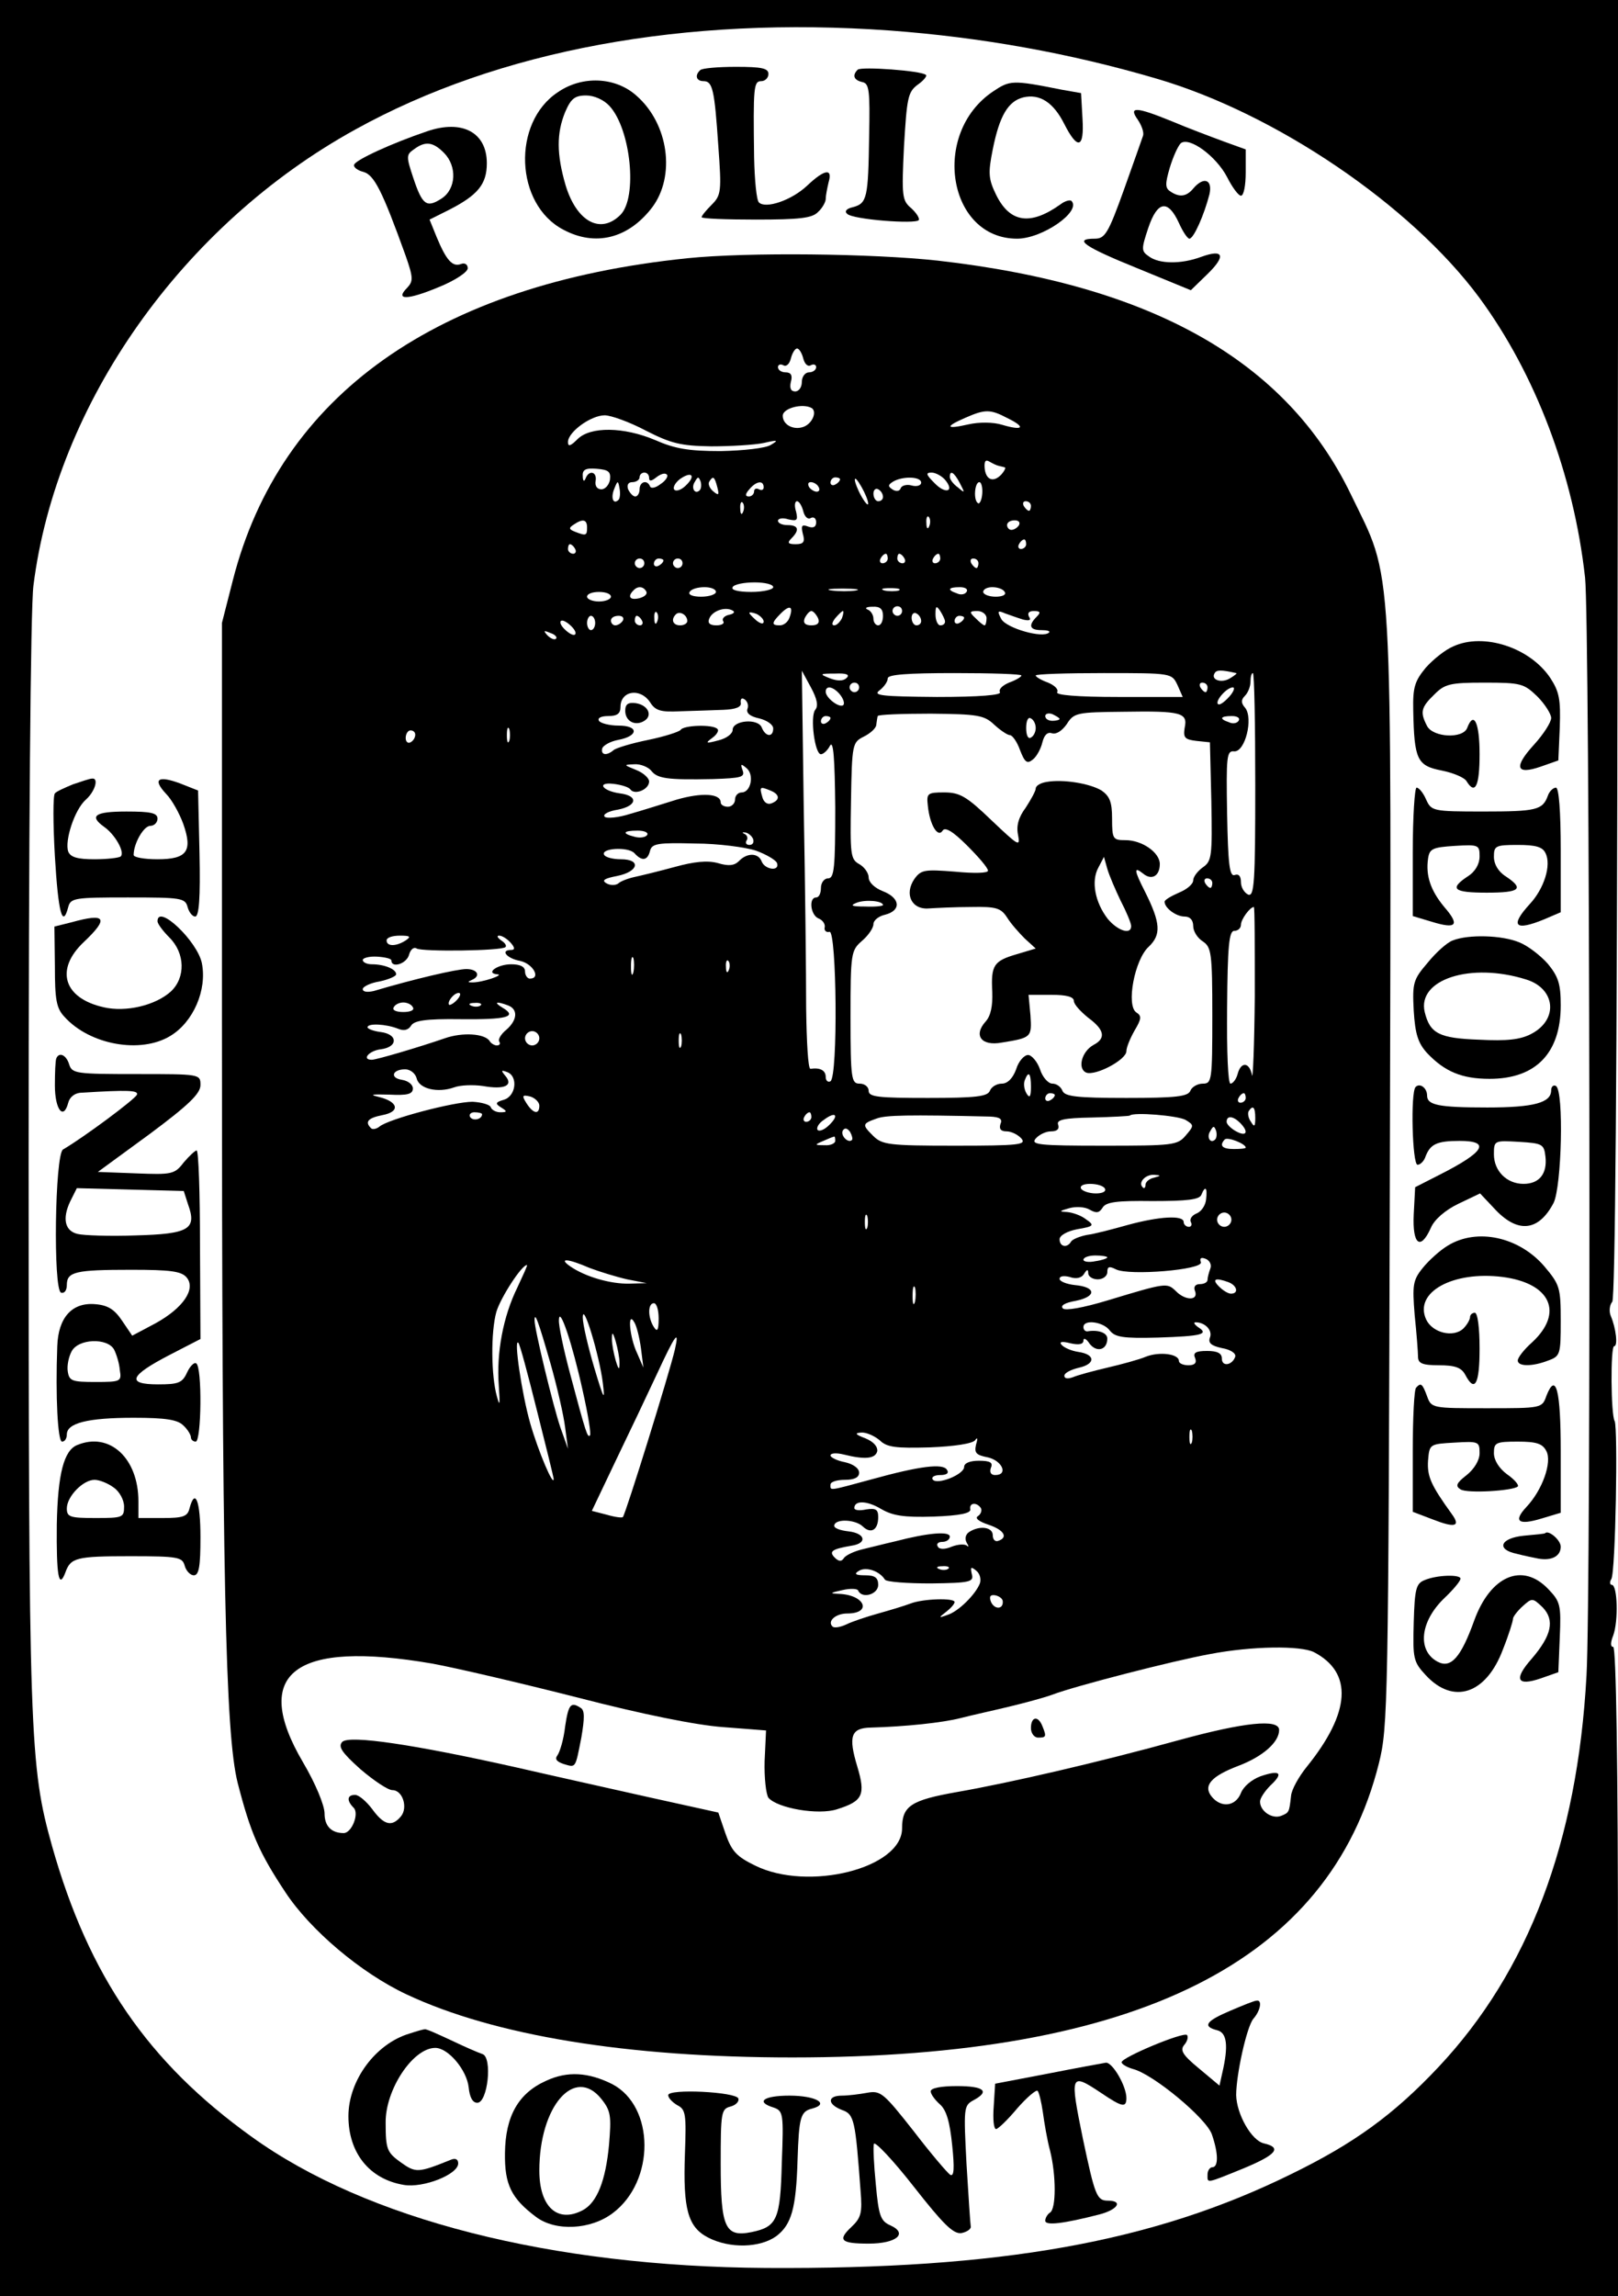 <?xml version="1.0" standalone="no"?>
<!DOCTYPE svg PUBLIC "-//W3C//DTD SVG 20010904//EN"
 "http://www.w3.org/TR/2001/REC-SVG-20010904/DTD/svg10.dtd">
<svg version="1.0" xmlns="http://www.w3.org/2000/svg"
 width="339pt" height="481pt" viewBox="0 0 339 481"
 preserveAspectRatio="xMidYMid meet">

<g transform="translate(0,481) scale(0.1,-0.1)"
fill="#000000" stroke="none">
<path d="M0 2405 l0 -2405 1695 0 1695 0 0 680 c0 435 -4 680 -10 680 -6 0 -6
9 0 24 11 30 9 106 -3 106 -4 0 -5 6 -1 12 9 14 14 318 7 331 -8 13 -9 157 -1
157 8 0 4 37 -7 63 -4 9 -3 23 3 30 6 8 10 479 11 1369 l2 1358 -1695 0 -1696
0 0 -2405z m1865 2341 c189 -14 376 -47 559 -101 249 -73 532 -265 675 -458
118 -160 198 -371 222 -587 10 -88 13 -2129 3 -2300 -19 -349 -122 -620 -310
-820 -94 -100 -177 -160 -308 -224 -290 -143 -610 -200 -1101 -197 -449 3
-837 101 -1078 275 -216 155 -341 336 -418 609 -47 168 -49 226 -49 1431 0
688 4 1161 10 1209 48 382 312 756 675 956 300 166 690 238 1120 207z"/>
<path d="M1467 4663 c-12 -11 -8 -23 7 -23 19 0 23 -17 31 -136 7 -95 6 -103
-14 -123 -12 -12 -21 -23 -21 -26 0 -3 51 -5 114 -5 91 0 118 3 130 16 9 8 16
21 16 27 0 7 3 22 6 35 9 30 -8 28 -45 -7 -33 -31 -87 -49 -101 -35 -5 5 -9
47 -10 94 -2 148 -1 160 15 160 8 0 15 7 15 15 0 12 -14 15 -68 15 -38 0 -72
-3 -75 -7z"/>
<path d="M1797 4664 c-12 -12 -8 -22 10 -26 14 -3 16 -17 14 -113 -2 -129 -4
-141 -34 -149 -14 -3 -18 -9 -12 -14 12 -12 144 -22 150 -13 2 4 -5 15 -16 25
-19 16 -20 25 -15 129 6 100 8 114 28 129 13 9 21 19 18 21 -9 9 -136 18 -143
11z"/>
<path d="M1169 4617 c-97 -64 -90 -235 11 -288 67 -36 136 -19 186 46 50 66
35 176 -33 235 -44 39 -113 42 -164 7z m108 -29 c45 -49 59 -192 23 -228 -42
-42 -92 -14 -115 62 -19 65 -19 109 -1 153 12 28 20 35 44 35 17 0 37 -9 49
-22z"/>
<path d="M2080 4618 c-130 -88 -94 -308 51 -308 53 0 135 57 114 79 -3 3 -14
0 -23 -7 -63 -45 -106 -39 -135 20 -16 33 -17 45 -7 95 14 70 32 101 64 109
34 8 63 -10 86 -56 28 -55 42 -51 38 12 l-3 53 -40 7 c-105 21 -109 20 -145
-4z"/>
<path d="M2384 4559 c8 -12 13 -26 11 -33 -2 -6 -20 -57 -40 -113 -33 -92 -40
-103 -61 -103 -47 0 -22 -17 89 -62 l112 -46 35 34 c39 38 34 53 -13 36 -43
-16 -89 -15 -110 1 -16 11 -16 15 -1 60 19 56 41 60 64 10 8 -18 18 -33 22
-33 9 0 31 50 42 93 7 31 -12 38 -34 12 -14 -17 -29 -19 -48 -6 -11 7 -11 16
-1 50 7 23 17 45 23 51 18 14 74 -27 97 -71 11 -22 24 -39 29 -39 6 0 10 22
10 49 l0 48 -47 17 c-27 10 -75 28 -108 42 -76 31 -91 31 -71 3z"/>
<path d="M895 4535 c-74 -25 -150 -60 -153 -70 -2 -5 7 -12 19 -15 23 -6 40
-40 89 -176 16 -46 16 -53 3 -67 -26 -26 0 -26 65 1 35 14 62 32 62 40 0 8 -6
12 -14 9 -18 -7 -31 8 -51 56 l-15 37 40 20 c61 31 80 54 80 98 0 65 -52 92
-125 67z m35 -45 c28 -28 26 -76 -5 -96 -31 -20 -40 -14 -59 43 -15 45 -15 49
1 60 24 18 40 16 63 -7z"/>
<path d="M1440 4269 c-525 -54 -853 -287 -952 -674 l-23 -90 0 -835 c0 -1164
7 -1492 33 -1595 27 -105 45 -146 100 -229 52 -79 158 -169 254 -214 183 -86
462 -132 808 -132 724 0 1125 201 1229 616 19 76 20 120 23 1239 3 1320 8
1233 -82 1420 -135 279 -416 438 -865 489 -137 15 -399 18 -525 5z m243 -210
c3 -12 10 -18 16 -14 6 3 11 1 11 -4 0 -6 -7 -11 -15 -11 -8 0 -15 -9 -15 -20
0 -11 -6 -20 -14 -20 -9 0 -12 7 -9 20 4 14 0 20 -11 20 -9 0 -16 5 -16 11 0
5 5 7 11 4 6 -4 13 2 16 14 3 12 9 21 13 21 4 0 10 -9 13 -21z m18 -104 c11
-8 1 -32 -17 -39 -21 -8 -44 4 -44 23 0 16 42 27 61 16z m410 -21 c39 -19 33
-27 -11 -14 -19 6 -49 6 -71 1 -48 -11 -50 -5 -6 14 41 18 52 18 88 -1z m-758
-26 c53 -27 73 -32 137 -33 41 0 91 3 110 7 30 7 32 6 15 -4 -11 -7 -58 -12
-105 -13 -67 0 -96 5 -137 23 -66 28 -136 29 -163 2 -15 -15 -20 -16 -20 -6 0
21 48 56 77 56 13 0 52 -14 86 -32z m740 -74 c4 -1 9 -2 12 -3 3 0 0 -7 -7
-15 -17 -18 -33 -11 -35 14 -1 14 2 18 10 13 7 -4 15 -8 20 -9z m-815 -29 c-2
-11 -10 -20 -18 -20 -9 0 -14 7 -12 18 3 19 -14 23 -21 5 -3 -8 -6 -6 -6 5 -1
13 6 17 29 15 25 -2 30 -6 28 -23z m82 4 c0 -8 5 -7 15 1 9 7 18 10 22 6 4 -3
-2 -13 -13 -20 -10 -8 -20 -10 -22 -5 -6 15 -22 10 -22 -6 0 -8 -4 -15 -9 -15
-5 0 -11 7 -15 15 -3 9 0 15 9 15 8 0 15 5 15 10 0 6 5 10 10 10 6 0 10 -5 10
-11z m77 -16 c-9 -9 -20 -13 -24 -9 -4 4 1 14 11 22 25 18 35 8 13 -13z m543
12 c21 -25 1 -31 -22 -7 -18 18 -19 22 -6 22 8 0 21 -7 28 -15z m31 -7 c11
-21 11 -22 -4 -9 -10 7 -17 17 -17 22 0 15 9 10 21 -13z m-545 -15 c-10 -10
-19 5 -10 18 6 11 8 11 12 0 2 -7 1 -15 -2 -18z m37 6 c4 -16 3 -18 -9 -8 -7
6 -11 15 -8 20 8 13 11 11 17 -12z m257 17 c0 -3 -4 -8 -10 -11 -5 -3 -10 -1
-10 4 0 6 5 11 10 11 6 0 10 -2 10 -4z m59 -51 c0 -5 -6 1 -14 15 -8 14 -14
30 -14 35 0 6 6 -1 14 -15 8 -14 14 -29 14 -35z m111 44 c0 -6 -9 -9 -20 -6
-10 3 -21 0 -23 -6 -2 -6 -9 -7 -16 -3 -11 7 -11 10 0 17 20 12 59 11 59 -2z
m-634 -36 c-11 -11 -17 4 -9 23 7 18 8 18 11 1 2 -10 1 -21 -2 -24z m304 26
c0 -5 -4 -7 -10 -4 -5 3 -10 1 -10 -4 0 -6 -5 -11 -11 -11 -8 0 -8 5 1 15 14
17 30 20 30 4z m115 1 c3 -5 2 -10 -4 -10 -5 0 -13 5 -16 10 -3 6 -2 10 4 10
5 0 13 -4 16 -10z m343 -14 c-1 -14 -6 -23 -9 -20 -10 6 -7 44 3 44 4 0 7 -11
6 -24z m-208 -7 c0 -5 -4 -9 -10 -9 -5 0 -10 7 -10 16 0 8 5 12 10 9 6 -3 10
-10 10 -16z m-293 -31 c-3 -8 -6 -5 -6 6 -1 11 2 17 5 13 3 -3 4 -12 1 -19z
m126 1 c3 -12 10 -18 16 -14 6 3 11 -1 11 -9 0 -10 -6 -13 -17 -9 -13 5 -15 2
-11 -15 5 -17 2 -22 -15 -22 -16 0 -18 3 -9 12 18 18 15 28 -8 28 -11 0 -20 4
-20 9 0 5 10 7 22 3 18 -4 20 -2 16 16 -4 12 -3 22 2 22 4 0 10 -9 13 -21z
m477 11 c0 -5 -2 -10 -4 -10 -3 0 -8 5 -11 10 -3 6 -1 10 4 10 6 0 11 -4 11
-10z m-213 -42 c-3 -8 -6 -5 -6 6 -1 11 2 17 5 13 3 -3 4 -12 1 -19z m-717 -3
c0 -17 -2 -18 -25 -9 -13 5 -14 8 -3 15 19 13 28 11 28 -6z m905 5 c-3 -5 -10
-10 -16 -10 -5 0 -9 5 -9 10 0 6 7 10 16 10 8 0 12 -4 9 -10z m15 -40 c0 -5
-5 -10 -11 -10 -5 0 -7 5 -4 10 3 6 8 10 11 10 2 0 4 -4 4 -10z m-945 -10 c3
-5 1 -10 -4 -10 -6 0 -11 5 -11 10 0 6 2 10 4 10 3 0 8 -4 11 -10z m655 -20
c0 -5 -5 -10 -11 -10 -5 0 -7 5 -4 10 3 6 8 10 11 10 2 0 4 -4 4 -10z m35 0
c3 -5 1 -10 -4 -10 -6 0 -11 5 -11 10 0 6 2 10 4 10 3 0 8 -4 11 -10z m75 0
c0 -5 -5 -10 -11 -10 -5 0 -7 5 -4 10 3 6 8 10 11 10 2 0 4 -4 4 -10z m-620
-10 c0 -5 -4 -10 -10 -10 -5 0 -10 5 -10 10 0 6 5 10 10 10 6 0 10 -4 10 -10z
m40 6 c0 -3 -4 -8 -10 -11 -5 -3 -10 -1 -10 4 0 6 5 11 10 11 6 0 10 -2 10 -4z
m40 -6 c0 -5 -4 -10 -10 -10 -5 0 -10 5 -10 10 0 6 5 10 10 10 6 0 10 -4 10
-10z m620 0 c0 -5 -2 -10 -4 -10 -3 0 -8 5 -11 10 -3 6 -1 10 4 10 6 0 11 -4
11 -10z m-430 -50 c0 -5 -21 -10 -46 -10 -27 0 -43 4 -39 10 3 6 24 10 46 10
21 0 39 -4 39 -10z m-266 -9 c3 -5 -3 -11 -14 -14 -20 -5 -26 3 -13 16 9 10
21 9 27 -2z m146 -1 c0 -5 -14 -10 -31 -10 -17 0 -28 4 -24 10 3 6 17 10 31
10 13 0 24 -4 24 -10z m293 3 c-13 -2 -35 -2 -50 0 -16 2 -5 4 22 4 28 0 40
-2 28 -4z m90 0 c-7 -2 -21 -2 -30 0 -10 3 -4 5 12 5 17 0 24 -2 18 -5z m142
-3 c-3 -5 -12 -7 -20 -3 -21 7 -19 13 6 13 11 0 18 -4 14 -10z m80 0 c4 -6 -5
-10 -19 -10 -14 0 -26 5 -26 10 0 6 9 10 19 10 11 0 23 -4 26 -10z m-825 -10
c0 -5 -11 -10 -25 -10 -14 0 -25 5 -25 10 0 6 11 10 25 10 14 0 25 -4 25 -10z
m247 -38 c-9 -2 -15 -8 -12 -13 4 -5 -3 -9 -14 -9 -14 0 -19 5 -15 14 6 16 33
26 49 17 6 -3 2 -7 -8 -9z m127 -6 c-3 -9 -12 -16 -20 -16 -18 0 -18 5 2 25
19 19 27 15 18 -9z m196 4 c0 -11 -4 -20 -10 -20 -5 0 -10 6 -10 14 0 8 -6 17
-12 19 -7 3 -3 6 10 6 16 1 22 -5 22 -19z m40 10 c0 -5 -4 -10 -10 -10 -5 0
-10 5 -10 10 0 6 5 10 10 10 6 0 10 -4 10 -10z m90 -22 c0 -5 -4 -8 -10 -8 -5
0 -10 10 -10 23 0 18 2 19 10 7 5 -8 10 -18 10 -22z m-603 0 c-3 -8 -6 -5 -6
6 -1 11 2 17 5 13 3 -3 4 -12 1 -19z m63 1 c0 -5 -7 -9 -15 -9 -15 0 -20 12
-9 23 8 8 24 -1 24 -14z m160 -1 c0 -6 -6 -5 -15 2 -8 7 -15 14 -15 16 0 2 7
1 15 -2 8 -4 15 -11 15 -16z m114 7 c4 -10 -1 -15 -14 -15 -13 0 -18 5 -14 15
4 8 10 15 14 15 4 0 10 -7 14 -15z m50 0 c-4 -8 -11 -15 -16 -15 -6 0 -5 6 2
15 7 8 14 15 16 15 2 0 1 -7 -2 -15z m166 -6 c0 -5 -4 -9 -10 -9 -5 0 -10 7
-10 16 0 8 5 12 10 9 6 -3 10 -10 10 -16z m137 6 c0 -8 -2 -15 -4 -15 -3 0
-11 7 -19 15 -14 13 -13 15 4 15 10 0 19 -7 19 -15z m77 -3 c13 -3 17 -1 12 6
-4 8 0 12 10 12 14 0 15 -3 6 -12 -18 -18 -15 -28 10 -28 12 0 19 -2 16 -5
-13 -13 -89 9 -100 28 -9 17 -8 19 8 12 11 -4 28 -10 38 -13z m-897 -7 c0 -8
-4 -15 -9 -15 -4 0 -8 7 -8 15 0 8 4 15 8 15 5 0 9 -7 9 -15z m58 5 c-3 -5
-10 -10 -16 -10 -5 0 -9 5 -9 10 0 6 7 10 16 10 8 0 12 -4 9 -10z m40 0 c3 -5
1 -10 -4 -10 -6 0 -11 5 -11 10 0 6 2 10 4 10 3 0 8 -4 11 -10z m675 6 c0 -3
-4 -8 -10 -11 -5 -3 -10 -1 -10 4 0 6 5 11 10 11 6 0 10 -2 10 -4z m-820 -21
c7 -8 8 -15 2 -15 -5 0 -15 7 -22 15 -7 8 -8 15 -2 15 5 0 15 -7 22 -15z m-35
-23 c-3 -3 -11 0 -18 7 -9 10 -8 11 6 5 10 -3 15 -9 12 -12z m1425 -72 c3 0
-3 -5 -13 -11 -18 -11 -41 -3 -32 11 4 7 14 7 45 0z m-882 -77 c-11 -14 -1
-93 12 -93 5 0 14 8 19 18 7 12 10 -25 11 -130 0 -125 -2 -148 -15 -148 -8 0
-15 -9 -15 -20 0 -11 -4 -20 -10 -20 -16 0 -12 -37 5 -44 8 -3 14 -11 13 -18
-2 -7 3 -12 10 -10 15 3 18 -303 2 -313 -5 -3 -10 1 -10 9 0 14 -12 20 -32 17
-5 0 -8 56 -9 127 0 70 -2 258 -5 417 l-4 290 19 -35 c13 -24 16 -39 9 -47z
m66 67 c-7 -7 -19 -7 -35 -1 -23 9 -22 10 11 10 23 1 31 -2 24 -9z m366 5 c0
-3 -12 -10 -26 -15 -14 -6 -22 -14 -19 -20 4 -6 -42 -10 -132 -10 -117 1 -135
3 -120 14 9 7 17 18 17 25 0 8 42 11 140 11 77 0 140 -2 140 -5z m327 -20 l11
-25 -135 0 c-87 0 -132 4 -128 10 3 6 -5 14 -19 20 -14 5 -26 12 -26 15 0 3
64 5 143 5 142 0 142 0 154 -25z m163 -210 c0 -204 -2 -234 -15 -229 -8 4 -15
15 -15 26 0 13 -5 18 -13 15 -11 -4 -14 23 -16 128 -2 121 -1 133 15 131 23
-1 40 69 23 91 -9 10 -9 17 -1 25 7 7 12 20 12 30 0 10 2 18 5 18 3 0 5 -106
5 -235z m-830 205 c0 -5 -4 -10 -10 -10 -5 0 -10 5 -10 10 0 6 5 10 10 10 6 0
10 -4 10 -10z m730 0 c0 -5 -2 -10 -4 -10 -3 0 -8 5 -11 10 -3 6 -1 10 4 10 6
0 11 -4 11 -10z m-770 -15 c7 -9 10 -18 7 -22 -8 -7 -37 15 -37 28 0 14 16 11
30 -6z m815 -5 c-10 -11 -20 -18 -23 -15 -7 6 18 35 31 35 5 0 2 -9 -8 -20z
m-1213 -11 c11 -18 23 -21 63 -19 28 1 68 2 90 3 27 1 39 6 37 15 -1 8 2 11 8
7 6 -4 9 -13 6 -20 -3 -9 6 -16 25 -20 16 -4 29 -13 29 -21 0 -19 -16 -18 -24
2 -8 20 -61 15 -61 -5 0 -8 -13 -18 -30 -22 -26 -7 -28 -6 -13 5 10 7 15 16
11 19 -9 10 -71 8 -77 -2 -3 -4 -34 -14 -68 -21 -35 -7 -67 -17 -72 -21 -15
-13 -28 -11 -24 4 3 6 17 14 33 17 43 8 44 30 1 30 -19 0 -38 5 -41 10 -4 6 5
10 19 10 19 0 26 5 26 19 0 34 41 41 62 10z m721 -47 c13 -12 28 -22 33 -22 5
0 15 -14 21 -31 10 -26 15 -30 27 -20 8 6 17 23 20 36 4 16 11 22 20 19 9 -3
21 5 31 19 15 24 21 25 119 26 122 2 135 -2 128 -34 -3 -20 0 -24 24 -27 l29
-3 3 -124 c2 -115 1 -125 -18 -138 -11 -8 -20 -20 -20 -27 0 -8 -13 -19 -30
-26 -16 -7 -30 -15 -30 -19 0 -13 24 -31 42 -31 11 0 18 -7 18 -20 0 -11 9
-25 20 -32 18 -12 20 -24 20 -155 0 -137 -1 -143 -20 -143 -11 0 -23 -7 -26
-15 -5 -12 -30 -15 -134 -15 -104 0 -129 3 -134 15 -3 8 -12 15 -21 15 -9 0
-21 14 -26 30 -6 17 -18 30 -25 30 -8 0 -20 -13 -25 -30 -7 -19 -18 -30 -30
-30 -11 0 -22 -7 -25 -15 -5 -12 -29 -15 -130 -15 -104 0 -124 2 -124 15 0 8
-8 15 -19 15 -17 0 -19 9 -19 139 0 134 1 140 24 160 13 11 24 27 24 35 0 8
11 17 25 20 34 9 31 35 -5 49 -18 7 -30 19 -30 29 0 9 -9 22 -20 28 -18 10
-19 20 -17 132 2 120 3 123 27 135 14 7 26 18 26 25 1 7 2 15 3 18 0 3 50 5
111 5 98 -1 112 -3 133 -23z m137 12 c0 -2 -7 -4 -15 -4 -8 0 -15 4 -15 10 0
5 7 7 15 4 8 -4 15 -8 15 -10z m-480 2 c0 -3 -4 -8 -10 -11 -5 -3 -10 -1 -10
4 0 6 5 11 10 11 6 0 10 -2 10 -4z m430 -21 c0 -8 -4 -17 -10 -20 -6 -4 -10 5
-10 20 0 15 4 24 10 20 6 -3 10 -12 10 -20z m425 15 c-3 -5 -12 -7 -20 -3 -21
7 -19 13 6 13 11 0 18 -4 14 -10z m-1528 -42 c-3 -7 -5 -2 -5 12 0 14 2 19 5
13 2 -7 2 -19 0 -25z m-197 13 c0 -6 -4 -13 -10 -16 -5 -3 -10 1 -10 9 0 9 5
16 10 16 6 0 10 -4 10 -9z m494 -75 c13 -17 33 -20 130 -18 59 2 67 4 62 18
-5 14 -4 15 8 5 17 -14 9 -51 -10 -51 -8 0 -14 -7 -14 -15 0 -8 -7 -15 -15
-15 -8 0 -15 4 -15 9 0 19 -40 21 -92 6 -29 -9 -73 -23 -98 -30 -25 -8 -49
-10 -53 -6 -5 5 8 12 28 15 40 8 43 29 4 34 -37 5 -50 24 -14 20 17 -2 33 -7
36 -12 9 -12 39 0 39 17 0 7 -12 18 -27 24 -27 11 -27 11 -4 12 13 1 29 -6 35
-13z m250 -42 c20 -8 21 -20 2 -27 -8 -3 -16 2 -19 14 -6 21 -5 22 17 13z
m-258 -93 c-3 -5 -15 -7 -26 -4 -28 7 -25 13 6 13 14 0 23 -4 20 -9z m222 -9
c2 -7 -1 -12 -8 -12 -6 0 -9 4 -6 9 4 5 1 12 -4 14 -6 3 -5 4 2 3 6 -1 14 -8
16 -14z m6 -24 c22 -8 42 -20 44 -26 6 -18 -25 -14 -32 3 -7 19 -31 19 -48 1
-9 -9 -21 -11 -44 -4 -22 6 -50 3 -90 -8 -33 -9 -70 -18 -84 -21 -14 -3 -30
-9 -35 -14 -6 -4 -17 -4 -25 1 -10 6 -3 10 23 15 45 9 51 35 8 35 -17 0 -32 4
-35 9 -9 14 49 18 63 4 16 -18 28 -16 33 5 4 15 17 17 94 15 49 0 107 -8 128
-15z m956 -68 c0 -5 -2 -10 -4 -10 -3 0 -8 5 -11 10 -3 6 -1 10 4 10 6 0 11
-4 11 -10z m-690 -46 c0 -2 -17 -4 -37 -3 -29 0 -33 2 -18 8 18 7 55 4 55 -5z
m779 -191 c-1 -104 -4 -178 -6 -165 -5 27 -23 29 -30 2 -3 -11 -10 -20 -15
-20 -5 0 -8 66 -7 160 1 128 4 160 15 160 8 0 14 6 14 13 0 11 19 37 27 37 2
0 2 -84 2 -187z m-1779 117 c-20 -13 -40 -13 -40 0 0 6 12 10 28 10 21 0 24
-2 12 -10z m220 -5 c9 -10 9 -15 1 -15 -24 0 -9 -18 19 -23 27 -6 44 -37 20
-37 -5 0 -10 7 -10 15 0 10 -10 15 -29 15 -29 0 -55 -19 -29 -21 16 -1 -31
-17 -52 -17 -10 0 -11 1 -2 5 20 8 13 23 -11 23 -20 0 -110 -21 -194 -46 -13
-3 -23 -2 -23 4 0 5 16 13 35 16 19 4 35 11 35 15 0 11 -25 21 -51 21 -10 0
-19 4 -19 9 0 4 13 8 30 7 16 -1 30 -4 30 -8 0 -17 32 -7 37 12 3 11 10 17 16
13 12 -7 178 -5 186 3 3 3 -1 9 -9 14 -8 6 -10 10 -4 10 6 0 17 -7 24 -15z
m257 -62 c-3 -10 -5 -4 -5 12 0 17 2 24 5 18 2 -7 2 -21 0 -30z m200 5 c-3 -8
-6 -5 -6 6 -1 11 2 17 5 13 3 -3 4 -12 1 -19z m-569 -62 c-7 -8 -15 -12 -17
-11 -5 6 10 25 20 25 5 0 4 -6 -3 -14z m-93 -16 c4 -6 -5 -10 -20 -10 -15 0
-24 4 -20 10 3 6 12 10 20 10 8 0 17 -4 20 -10z m142 4 c-3 -3 -12 -4 -19 -1
-8 3 -5 6 6 6 11 1 17 -2 13 -5z m57 0 c22 -8 20 -31 -3 -51 -11 -9 -18 -20
-15 -25 3 -4 1 -8 -5 -8 -5 0 -12 4 -15 9 -10 16 -57 19 -94 6 -52 -18 -143
-45 -153 -45 -22 0 -6 19 19 22 16 2 27 9 27 18 0 9 -11 16 -27 18 -16 2 -28
7 -28 10 0 9 39 7 64 -3 12 -5 21 -3 27 6 6 11 30 15 104 14 97 -1 120 5 88
24 -20 12 -13 14 11 5z m66 -69 c0 -8 -7 -15 -15 -15 -8 0 -15 7 -15 15 0 8 7
15 15 15 8 0 15 -7 15 -15z m297 -17 c-3 -7 -5 -2 -5 12 0 14 2 19 5 13 2 -7
2 -19 0 -25z m-554 -67 c5 -22 44 -31 78 -19 13 5 40 6 61 3 45 -8 64 1 47 21
-10 12 -9 13 4 8 23 -9 18 -51 -8 -58 -17 -5 -18 -8 -5 -16 13 -8 13 -10 -2
-10 -9 0 -18 5 -20 11 -2 5 -19 10 -38 11 -39 0 -176 -36 -195 -52 -6 -5 -15
-7 -18 -3 -13 13 -6 21 24 27 38 7 34 28 -7 38 -21 5 -16 6 21 5 39 -2 50 1
50 13 0 8 -10 16 -23 18 -26 4 -20 22 7 22 10 0 21 -8 24 -19z m1287 -18 c0
-21 -3 -24 -9 -14 -5 8 -7 20 -4 28 8 21 13 15 13 -14z m-1030 -39 c0 -20 -13
-17 -27 5 -10 16 -9 18 8 14 10 -3 19 -12 19 -19z m1080 22 c0 -3 -4 -8 -10
-11 -5 -3 -10 -1 -10 4 0 6 5 11 10 11 6 0 10 -2 10 -4z m400 -6 c0 -5 -5 -10
-11 -10 -5 0 -7 5 -4 10 3 6 8 10 11 10 2 0 4 -4 4 -10z m20 -42 c0 -18 -2
-20 -9 -8 -6 8 -7 18 -5 22 9 14 14 9 14 -14z m-1620 8 c0 -11 -19 -15 -25 -6
-3 5 1 10 9 10 9 0 16 -2 16 -4z m690 -6 c0 -5 -5 -10 -11 -10 -5 0 -7 5 -4
10 3 6 8 10 11 10 2 0 4 -4 4 -10z m37 -17 c-9 -9 -20 -14 -24 -10 -3 4 2 14
13 21 25 19 33 10 11 -11z m337 18 c21 -1 27 -5 22 -16 -3 -10 1 -15 13 -15
10 0 24 -7 31 -15 11 -13 -5 -15 -139 -15 -140 0 -153 2 -172 21 -23 23 -23
25 8 36 19 7 66 8 237 4z m410 -7 c18 -11 18 -12 0 -33 -17 -20 -27 -21 -172
-21 -136 0 -153 2 -142 15 7 8 21 15 32 15 13 0 18 5 15 14 -4 10 11 14 71 15
42 1 77 3 79 4 7 8 101 0 117 -9z m114 -6 c19 -19 14 -30 -8 -18 -11 6 -20 15
-20 20 0 14 14 12 28 -2z m-813 -36 c-8 -8 -25 10 -19 20 4 6 9 5 15 -3 4 -7
6 -15 4 -17z m761 1 c-10 -10 -19 5 -10 18 6 11 8 11 12 0 2 -7 1 -15 -2 -18z
m-796 -3 c0 -5 -10 -10 -22 -9 -22 0 -22 1 -3 9 11 5 21 9 23 9 1 1 2 -3 2 -9z
m860 -14 c0 -2 -11 -3 -25 -3 -24 0 -31 7 -19 20 6 6 44 -9 44 -17z m-192 -63
c-10 -2 -18 -9 -18 -15 0 -6 -3 -9 -6 -5 -10 10 6 27 24 26 15 -1 15 -2 0 -6z
m-103 -23 c3 -6 -5 -10 -19 -10 -14 0 -28 5 -31 10 -3 6 5 10 19 10 14 0 28
-4 31 -10z m212 -22 c-1 -13 -10 -26 -20 -30 -10 -4 -15 -12 -12 -18 3 -5 1
-10 -4 -10 -6 0 -11 5 -11 10 0 15 -51 12 -117 -6 -32 -9 -70 -19 -86 -21 -15
-3 -30 -9 -33 -14 -8 -14 -24 -11 -24 5 0 8 16 17 37 21 35 6 37 8 18 21 -10
8 -28 14 -39 15 -18 1 -17 2 4 8 14 4 33 3 43 -3 14 -8 20 -7 27 4 7 12 29 15
105 14 72 0 98 3 102 13 8 20 13 16 10 -9z m-710 -60 c-3 -7 -5 -2 -5 12 0 14
2 19 5 13 2 -7 2 -19 0 -25z m763 17 c0 -8 -7 -15 -15 -15 -8 0 -15 7 -15 15
0 8 7 15 15 15 8 0 15 -7 15 -15z m-260 -79 c0 -2 -11 -6 -25 -8 -14 -3 -25
-1 -25 3 0 5 11 9 25 9 14 0 25 -2 25 -4z m216 -23 c-3 -8 -6 -19 -6 -24 0 -5
-7 -9 -16 -9 -10 0 -14 -6 -10 -15 7 -20 -21 -20 -41 1 -18 17 -20 17 -142
-20 -53 -16 -89 -22 -94 -17 -6 6 4 12 27 16 44 9 43 29 -2 33 -18 2 -32 8
-32 13 0 6 9 7 21 4 14 -5 25 -2 30 6 6 10 9 11 9 2 0 -7 9 -13 20 -13 11 0
20 7 20 15 0 12 4 13 18 6 27 -14 184 -1 178 15 -3 8 0 11 10 7 8 -3 13 -12
10 -20z m-1301 1 c21 -8 57 -19 79 -24 l41 -8 -36 -1 c-39 -1 -92 14 -124 36
-26 18 -6 17 40 -3z m-151 -41 c-30 -61 -44 -137 -39 -205 3 -41 2 -46 -4 -23
-12 43 -13 134 -1 177 9 30 53 98 64 98 2 0 -8 -21 -20 -47z m1490 11 c18 -7
22 -24 5 -24 -6 0 -17 7 -25 15 -16 16 -7 19 20 9z m-657 -41 c-3 -10 -5 -4
-5 12 0 17 2 24 5 18 2 -7 2 -21 0 -30z m-537 -35 c0 -25 -3 -29 -10 -18 -13
20 -13 50 0 50 6 0 10 -15 10 -32z m-117 -135 c5 -40 2 -35 -18 32 -13 44 -24
91 -24 105 0 36 35 -80 42 -137z m-42 -17 c11 -49 18 -91 15 -93 -5 -5 -8 3
-41 127 -14 52 -25 104 -24 115 1 31 28 -49 50 -149z m-68 59 c14 -49 28 -110
31 -135 l6 -45 -16 45 c-15 44 -54 205 -54 224 0 20 8 -2 33 -89z m190 30 l5
-40 -13 30 c-16 33 -21 91 -6 65 5 -8 11 -33 14 -55z m982 38 c11 -14 27 -17
101 -15 92 3 108 7 84 22 -8 6 -10 10 -5 10 20 0 36 -17 30 -32 -4 -11 2 -17
25 -22 18 -3 30 -11 28 -18 -6 -18 -28 -22 -28 -4 0 11 -9 16 -31 16 -24 0
-30 -4 -25 -15 4 -10 -1 -15 -14 -15 -11 0 -20 4 -20 9 0 15 -41 20 -69 9 -14
-6 -51 -16 -81 -23 -30 -7 -63 -16 -72 -20 -11 -4 -18 -3 -18 3 0 6 14 13 31
17 35 8 34 28 -2 33 -13 2 -28 8 -34 14 -7 7 -1 9 18 4 18 -4 27 -2 27 6 0 6
6 4 13 -7 15 -19 37 -13 37 11 0 12 -19 19 -42 15 -5 0 -8 4 -8 9 0 17 42 11
55 -7z m-1027 -68 c0 -16 -2 -15 -8 5 -4 14 -8 34 -8 45 0 16 2 15 8 -5 4 -14
8 -34 8 -45z m116 28 c-11 -48 -103 -344 -109 -351 -2 -2 -17 0 -34 5 l-31 8
50 105 c28 58 67 140 87 183 38 82 47 94 37 50z m-289 -128 c19 -75 35 -140
35 -143 0 -18 -32 57 -49 116 -18 63 -35 180 -25 169 3 -2 20 -66 39 -142z
m1372 -67 c-3 -7 -5 -2 -5 12 0 14 2 19 5 13 2 -7 2 -19 0 -25z m-654 5 c15
-15 34 -17 105 -15 52 2 90 8 95 15 5 7 6 4 2 -9 -4 -18 0 -22 25 -27 30 -7
43 -37 15 -37 -9 0 -12 6 -9 15 5 11 -1 15 -25 15 -19 0 -31 -5 -31 -13 0 -16
-58 -39 -66 -26 -3 5 4 9 16 9 13 0 19 4 14 11 -8 14 -57 8 -158 -20 -92 -25
-86 -24 -86 -11 0 6 14 10 30 10 20 0 30 5 30 15 0 9 -12 18 -30 22 -16 3 -30
10 -30 14 0 5 12 6 28 2 44 -11 66 -9 70 7 1 10 -8 20 -25 27 -21 8 -23 11 -9
12 11 1 28 -7 39 -16z m113 -160 c55 2 78 7 77 15 -3 14 13 16 22 3 3 -5 0
-13 -6 -17 -7 -4 1 -11 22 -18 33 -11 42 -27 20 -34 -6 -2 -11 3 -11 12 0 17
-27 21 -49 7 -8 -5 -10 -14 -6 -22 5 -8 5 -11 1 -7 -5 4 -19 3 -32 -2 -14 -6
-26 -6 -29 0 -4 6 1 10 9 10 9 0 16 5 16 11 0 12 -46 8 -115 -10 -22 -5 -53
-13 -70 -17 -16 -4 -33 -12 -37 -18 -5 -8 -11 -7 -19 1 -13 13 -6 18 35 25 34
5 29 26 -6 30 -18 2 -32 7 -30 13 3 14 45 12 60 -3 17 -16 32 -7 32 20 0 16
-5 19 -25 16 -14 -3 -25 -2 -25 3 0 16 26 16 56 -2 24 -14 47 -18 110 -16z
m-102 -132 c3 -5 47 -8 96 -8 83 1 91 3 86 20 -3 14 -2 16 9 7 8 -6 11 -18 8
-27 -9 -23 -45 -59 -68 -66 -19 -7 -19 -6 -2 7 9 7 17 16 17 20 0 9 -66 7 -92
-3 -13 -5 -43 -14 -68 -21 -25 -7 -55 -17 -67 -23 -13 -6 -26 -8 -29 -4 -11
11 7 27 31 27 52 0 38 38 -15 41 -23 1 -22 2 5 8 17 4 32 3 33 -1 8 -18 42 -8
42 12 0 15 -7 20 -27 20 -21 0 -24 3 -14 9 15 10 44 0 55 -18z m133 23 c-3 -3
-12 -4 -19 -1 -8 3 -5 6 6 6 11 1 17 -2 13 -5z m114 -69 c1 -17 -18 -17 -25 0
-4 11 -1 15 10 13 8 -2 15 -7 15 -13z m652 -106 c82 -43 77 -126 -15 -240 -17
-21 -32 -48 -33 -61 -4 -35 -4 -35 -21 -42 -19 -7 -44 10 -44 30 0 7 10 22 22
34 28 26 20 33 -21 19 -19 -7 -36 -22 -41 -35 -11 -28 -41 -32 -61 -8 -19 23
-2 43 56 65 50 19 85 49 85 75 0 24 -74 16 -209 -21 -170 -47 -357 -90 -466
-109 -96 -17 -115 -29 -115 -76 0 -84 -197 -133 -308 -78 -39 19 -49 30 -62
67 l-15 44 -145 32 c-80 18 -206 46 -280 63 -210 47 -348 68 -363 53 -9 -10
-1 -22 38 -57 28 -24 58 -44 67 -44 22 0 33 -37 18 -55 -19 -23 -36 -18 -60
15 -12 16 -28 30 -36 30 -17 0 -18 -12 -3 -27 12 -12 -4 -53 -21 -53 -26 0
-40 15 -40 41 0 17 -19 63 -45 107 -110 187 -19 257 271 207 49 -9 186 -41
304 -71 135 -35 249 -58 305 -62 l90 -7 -3 -64 c-1 -35 3 -70 8 -77 19 -22
105 -37 144 -24 54 17 60 30 42 90 -19 63 -13 80 28 81 72 2 150 10 189 20 23
6 69 16 102 24 33 8 74 19 90 25 47 18 253 71 330 85 89 17 190 18 218 4z"/>
<path d="M1310 3321 c0 -22 21 -33 40 -21 18 11 8 33 -18 37 -16 2 -22 -2 -22
-16z"/>
<path d="M2193 3172 c-13 -2 -23 -8 -23 -14 0 -5 -10 -23 -21 -40 -15 -20 -20
-38 -16 -57 5 -26 1 -23 -55 30 -53 51 -67 59 -100 59 -35 0 -37 -2 -34 -28 4
-40 21 -68 31 -52 5 8 21 -1 51 -31 24 -24 44 -47 44 -53 0 -5 -28 -6 -69 -2
-64 5 -71 4 -85 -15 -22 -32 -6 -65 30 -62 16 1 56 3 89 3 52 1 62 -2 75 -22
8 -13 25 -32 37 -44 l23 -21 -40 -12 c-48 -14 -54 -23 -51 -79 1 -29 -3 -50
-14 -62 -26 -29 -9 -52 34 -44 62 10 63 11 60 57 l-4 43 48 0 c31 0 47 -4 47
-13 0 -7 14 -22 30 -35 34 -25 38 -43 11 -57 -25 -14 -34 -50 -15 -58 20 -7
84 27 84 45 0 8 8 27 17 43 15 25 15 31 4 38 -22 14 -4 111 26 138 26 25 25
49 -8 115 -23 45 -24 54 -4 38 18 -15 35 -5 35 20 0 24 -37 50 -72 50 -26 0
-28 2 -28 45 0 35 -5 47 -22 59 -25 15 -81 24 -115 18z m155 -249 c12 -23 22
-47 22 -53 0 -19 -28 -10 -49 15 -27 35 -35 79 -20 107 l12 23 7 -25 c4 -14
17 -44 28 -67z"/>
<path d="M1184 1193 c-3 -27 -11 -53 -16 -60 -6 -8 -2 -13 12 -18 27 -8 25
-11 38 55 7 41 7 57 -1 62 -21 14 -26 8 -33 -39z"/>
<path d="M2160 1190 c0 -11 7 -20 15 -20 17 0 18 2 9 24 -9 23 -24 20 -24 -4z"/>
<path d="M3045 3456 c-17 -7 -43 -28 -58 -45 -23 -28 -27 -41 -26 -89 2 -103
8 -116 59 -126 25 -5 49 -15 53 -23 18 -29 27 -9 27 57 0 66 -12 92 -26 55 -9
-23 -71 -20 -84 4 -15 29 -13 39 15 66 22 22 32 25 105 25 77 0 83 -2 111 -29
16 -16 29 -37 29 -45 0 -9 -16 -34 -36 -56 -43 -47 -38 -64 14 -46 l37 13 3
69 c2 59 -1 75 -20 104 -43 64 -140 95 -203 66z"/>
<path d="M153 3167 c-17 -7 -35 -15 -38 -19 -4 -4 -4 -63 0 -132 7 -118 16
-152 28 -106 5 19 14 20 125 20 111 0 120 -1 125 -20 3 -11 10 -20 16 -20 8 0
11 39 9 132 l-3 132 -38 15 c-46 17 -58 9 -29 -22 12 -12 28 -41 36 -63 20
-57 8 -74 -54 -74 -28 0 -50 4 -50 9 0 24 21 61 35 61 8 0 15 7 15 15 0 12
-14 15 -65 15 -66 0 -79 -9 -47 -32 23 -16 44 -53 35 -62 -3 -3 -28 -6 -55 -6
-35 0 -50 4 -55 16 -8 22 13 88 37 109 20 18 27 46 13 44 -5 0 -22 -6 -40 -12z"/>
<path d="M2960 3025 l0 -134 40 -12 c52 -16 59 -7 26 31 -29 35 -39 66 -34
101 3 21 9 24 56 27 50 3 52 2 52 -22 0 -16 -9 -32 -25 -42 -39 -26 -30 -34
40 -34 70 0 79 8 40 34 -16 10 -25 26 -25 41 0 23 3 25 50 25 37 0 52 -4 58
-17 13 -25 -3 -75 -33 -107 -42 -46 -31 -57 30 -32 l35 15 0 130 c0 83 -4 131
-10 131 -6 0 -14 -8 -17 -17 -11 -30 -24 -33 -136 -33 -105 0 -108 1 -119 25
-6 14 -15 25 -20 25 -4 0 -8 -61 -8 -135z"/>
<path d="M150 2878 l-36 -9 1 -83 c0 -70 3 -88 20 -106 53 -59 160 -78 222
-40 48 29 77 96 66 152 -9 46 -93 126 -93 88 0 -5 11 -20 25 -34 33 -33 34
-84 3 -113 -32 -29 -94 -44 -141 -33 -84 19 -102 79 -42 136 54 51 47 62 -25
42z"/>
<path d="M3044 2840 c-12 -4 -36 -26 -53 -47 -30 -35 -32 -42 -29 -100 3 -49
9 -68 28 -89 37 -39 73 -54 131 -54 97 0 149 54 149 154 0 45 -5 60 -27 87
-15 17 -42 38 -60 45 -36 15 -106 17 -139 4z m154 -82 c61 -19 68 -84 10 -114
-23 -12 -51 -15 -109 -12 -84 3 -103 13 -114 58 -16 68 96 105 213 68z"/>
<path d="M118 2593 c-2 -5 -3 -30 -3 -57 0 -50 18 -74 28 -36 3 12 14 21 29
21 96 6 118 5 115 -4 -3 -9 -112 -90 -155 -115 -17 -11 -21 -294 -4 -300 7 -2
12 5 12 16 0 28 18 32 135 32 82 0 105 -3 116 -16 20 -24 -7 -64 -65 -96 l-49
-26 -21 31 c-16 24 -30 33 -57 35 -48 4 -77 -28 -79 -88 -4 -105 1 -200 10
-200 6 0 10 7 10 15 0 24 44 35 140 35 67 0 92 -4 104 -16 9 -8 16 -20 16 -25
0 -5 5 -9 10 -9 12 0 14 157 1 164 -4 3 -13 -6 -19 -19 -10 -22 -18 -25 -61
-25 -67 0 -60 18 25 62 l64 33 -1 198 c0 108 -3 197 -7 197 -3 0 -15 -11 -27
-25 -19 -25 -25 -26 -100 -23 l-80 3 108 79 c82 61 107 85 107 103 0 23 -1 23
-134 23 -126 0 -135 1 -141 20 -6 20 -21 27 -27 13z m276 -306 c19 -52 2 -62
-110 -65 -54 -2 -109 0 -121 3 -27 6 -33 32 -16 68 l14 28 112 -3 112 -3 9
-28z m-155 -304 c5 -10 11 -29 12 -43 4 -24 2 -25 -51 -25 -49 0 -55 2 -58 22
-2 12 2 31 8 42 14 27 75 29 89 4z"/>
<path d="M2966 2533 c-11 -11 -7 -163 4 -163 6 0 14 8 17 18 10 25 23 32 71
32 66 0 53 -23 -42 -71 l-51 -26 -3 -57 c-3 -63 14 -77 36 -28 7 17 30 37 57
50 l46 22 33 -35 c47 -49 90 -44 121 15 17 34 22 235 5 245 -5 3 -10 -1 -10
-9 0 -26 -36 -36 -134 -36 -102 0 -126 5 -126 25 0 16 -15 27 -24 18z m272
-146 c4 -36 -13 -57 -46 -57 -35 0 -62 27 -62 62 0 29 1 29 53 26 49 -3 52 -5
55 -31z"/>
<path d="M3034 2201 c-17 -10 -41 -32 -53 -47 -21 -26 -22 -36 -17 -99 4 -38
7 -78 7 -87 0 -14 9 -18 44 -18 34 0 47 -5 55 -20 20 -38 30 -20 30 55 0 43
-4 75 -10 75 -5 0 -10 -4 -10 -9 0 -5 -6 -16 -14 -24 -21 -20 -65 -9 -78 19
-26 57 56 102 160 89 101 -13 129 -75 62 -137 -17 -15 -30 -32 -30 -38 0 -13
31 -13 64 0 25 9 26 13 26 83 0 70 -2 76 -35 115 -53 61 -140 80 -201 43z"/>
<path d="M2967 1903 c-4 -3 -7 -63 -7 -133 l0 -127 42 -16 c46 -18 59 -15 40
11 -44 61 -52 79 -50 112 3 35 3 35 56 38 50 3 52 2 52 -22 0 -15 -11 -33 -27
-46 -22 -17 -24 -23 -13 -30 14 -9 110 -3 120 6 3 3 -7 15 -23 26 -16 12 -27
29 -27 44 0 22 4 24 50 24 39 0 52 -4 60 -20 12 -23 -8 -81 -42 -117 -28 -30
-17 -39 32 -24 l40 12 0 129 c0 128 -10 167 -30 116 -9 -26 -10 -26 -125 -26
-114 0 -116 0 -125 25 -10 27 -13 29 -23 18z"/>
<path d="M162 1783 c-28 -11 -41 -60 -43 -167 -1 -106 4 -137 18 -100 11 31
23 34 136 34 101 0 109 -2 114 -20 3 -11 12 -20 19 -20 11 0 14 19 14 80 0 75
-11 105 -23 60 -4 -17 -14 -20 -56 -20 l-51 0 0 35 c0 90 -60 146 -128 118z
m76 -89 c12 -8 22 -26 22 -40 0 -23 -3 -24 -60 -24 -53 0 -60 2 -60 20 0 25
34 60 58 60 10 0 28 -7 40 -16z"/>
<path d="M3193 1593 c-50 -5 -59 -29 -15 -38 15 -4 35 -8 45 -10 28 -5 47 5
47 25 0 14 -26 36 -33 28 -1 -1 -21 -3 -44 -5z"/>
<path d="M2985 1500 c-18 -7 -21 -18 -23 -89 -2 -75 -1 -82 25 -110 58 -63
127 -40 162 54 12 30 21 59 21 64 0 4 9 16 20 26 20 18 21 18 42 -2 26 -27 19
-59 -23 -108 -38 -43 -31 -58 19 -41 l37 13 3 73 c3 68 1 75 -24 101 -54 57
-121 28 -155 -65 -28 -78 -49 -102 -77 -87 -43 23 -37 84 14 133 19 18 34 36
34 41 0 9 -49 8 -75 -3z"/>
<path d="M2578 598 c-52 -22 -59 -33 -28 -41 21 -5 24 -33 11 -89 l-6 -27 -43
36 c-34 28 -40 38 -31 49 7 8 9 17 6 21 -8 7 -137 -47 -137 -57 0 -4 10 -10
23 -14 42 -10 154 -103 166 -137 14 -40 14 -69 1 -69 -5 0 -10 -7 -10 -15 0
-19 -5 -20 74 12 70 29 83 44 44 53 -26 6 -57 61 -58 101 0 43 22 143 36 160
15 17 19 40 7 38 -5 0 -29 -10 -55 -21z"/>
<path d="M858 550 c-71 -21 -128 -98 -128 -173 0 -77 44 -132 116 -144 41 -7
114 22 114 45 0 9 -6 12 -17 7 -67 -27 -72 -27 -103 -5 -29 21 -32 27 -32 83
-1 69 57 157 104 157 27 0 66 -46 70 -83 2 -20 8 -32 18 -32 22 0 32 95 11
102 -9 3 -39 16 -66 29 -28 13 -52 24 -55 23 -3 0 -17 -4 -32 -9z"/>
<path d="M2195 466 l-110 -21 -3 -48 c-2 -26 0 -47 5 -47 4 0 24 19 44 43 20
23 40 40 43 37 3 -3 8 -24 11 -45 3 -22 9 -58 15 -80 13 -52 13 -122 0 -130
-5 -3 -10 -11 -10 -17 0 -11 39 -6 113 13 39 10 51 29 18 29 -23 0 -27 11 -52
129 -28 137 -27 140 39 96 43 -29 52 -31 52 -10 0 25 -29 75 -43 74 -6 -1 -61
-11 -122 -23z"/>
<path d="M1144 451 c-58 -26 -85 -74 -86 -151 -1 -66 13 -95 65 -134 41 -31
115 -27 161 8 89 67 88 223 -1 270 -50 25 -94 28 -139 7z m116 -38 c20 -25 21
-36 16 -96 -7 -75 -25 -121 -55 -137 -53 -28 -91 7 -91 83 0 135 74 220 130
150z"/>
<path d="M1950 429 c0 -6 9 -18 19 -27 14 -12 21 -37 26 -86 5 -48 4 -66 -4
-62 -6 4 -41 45 -77 92 -63 80 -69 85 -97 80 -16 -3 -40 -6 -53 -6 -31 0 -31
-18 0 -30 26 -9 28 -21 39 -169 4 -47 1 -57 -19 -76 -30 -28 -22 -35 36 -35
58 0 83 21 46 38 -21 9 -25 20 -31 86 -4 41 -6 79 -4 85 2 6 40 -34 83 -89 62
-79 83 -100 100 -98 11 2 20 8 20 13 -1 6 -5 65 -9 132 -6 116 -6 122 14 133
36 19 23 30 -34 30 -33 0 -55 -4 -55 -11z"/>
<path d="M1400 421 c0 -6 9 -15 19 -21 18 -9 19 -19 16 -103 -4 -114 6 -152
48 -174 46 -24 110 -22 144 3 31 24 41 57 44 159 3 90 6 102 31 108 37 10 7
27 -48 27 -54 0 -72 -13 -33 -25 20 -7 21 -13 17 -116 -3 -119 -10 -134 -64
-145 -55 -11 -64 10 -64 143 0 107 1 115 20 120 12 3 19 11 17 17 -5 14 -147
21 -147 7z"/>
</g>
</svg>
